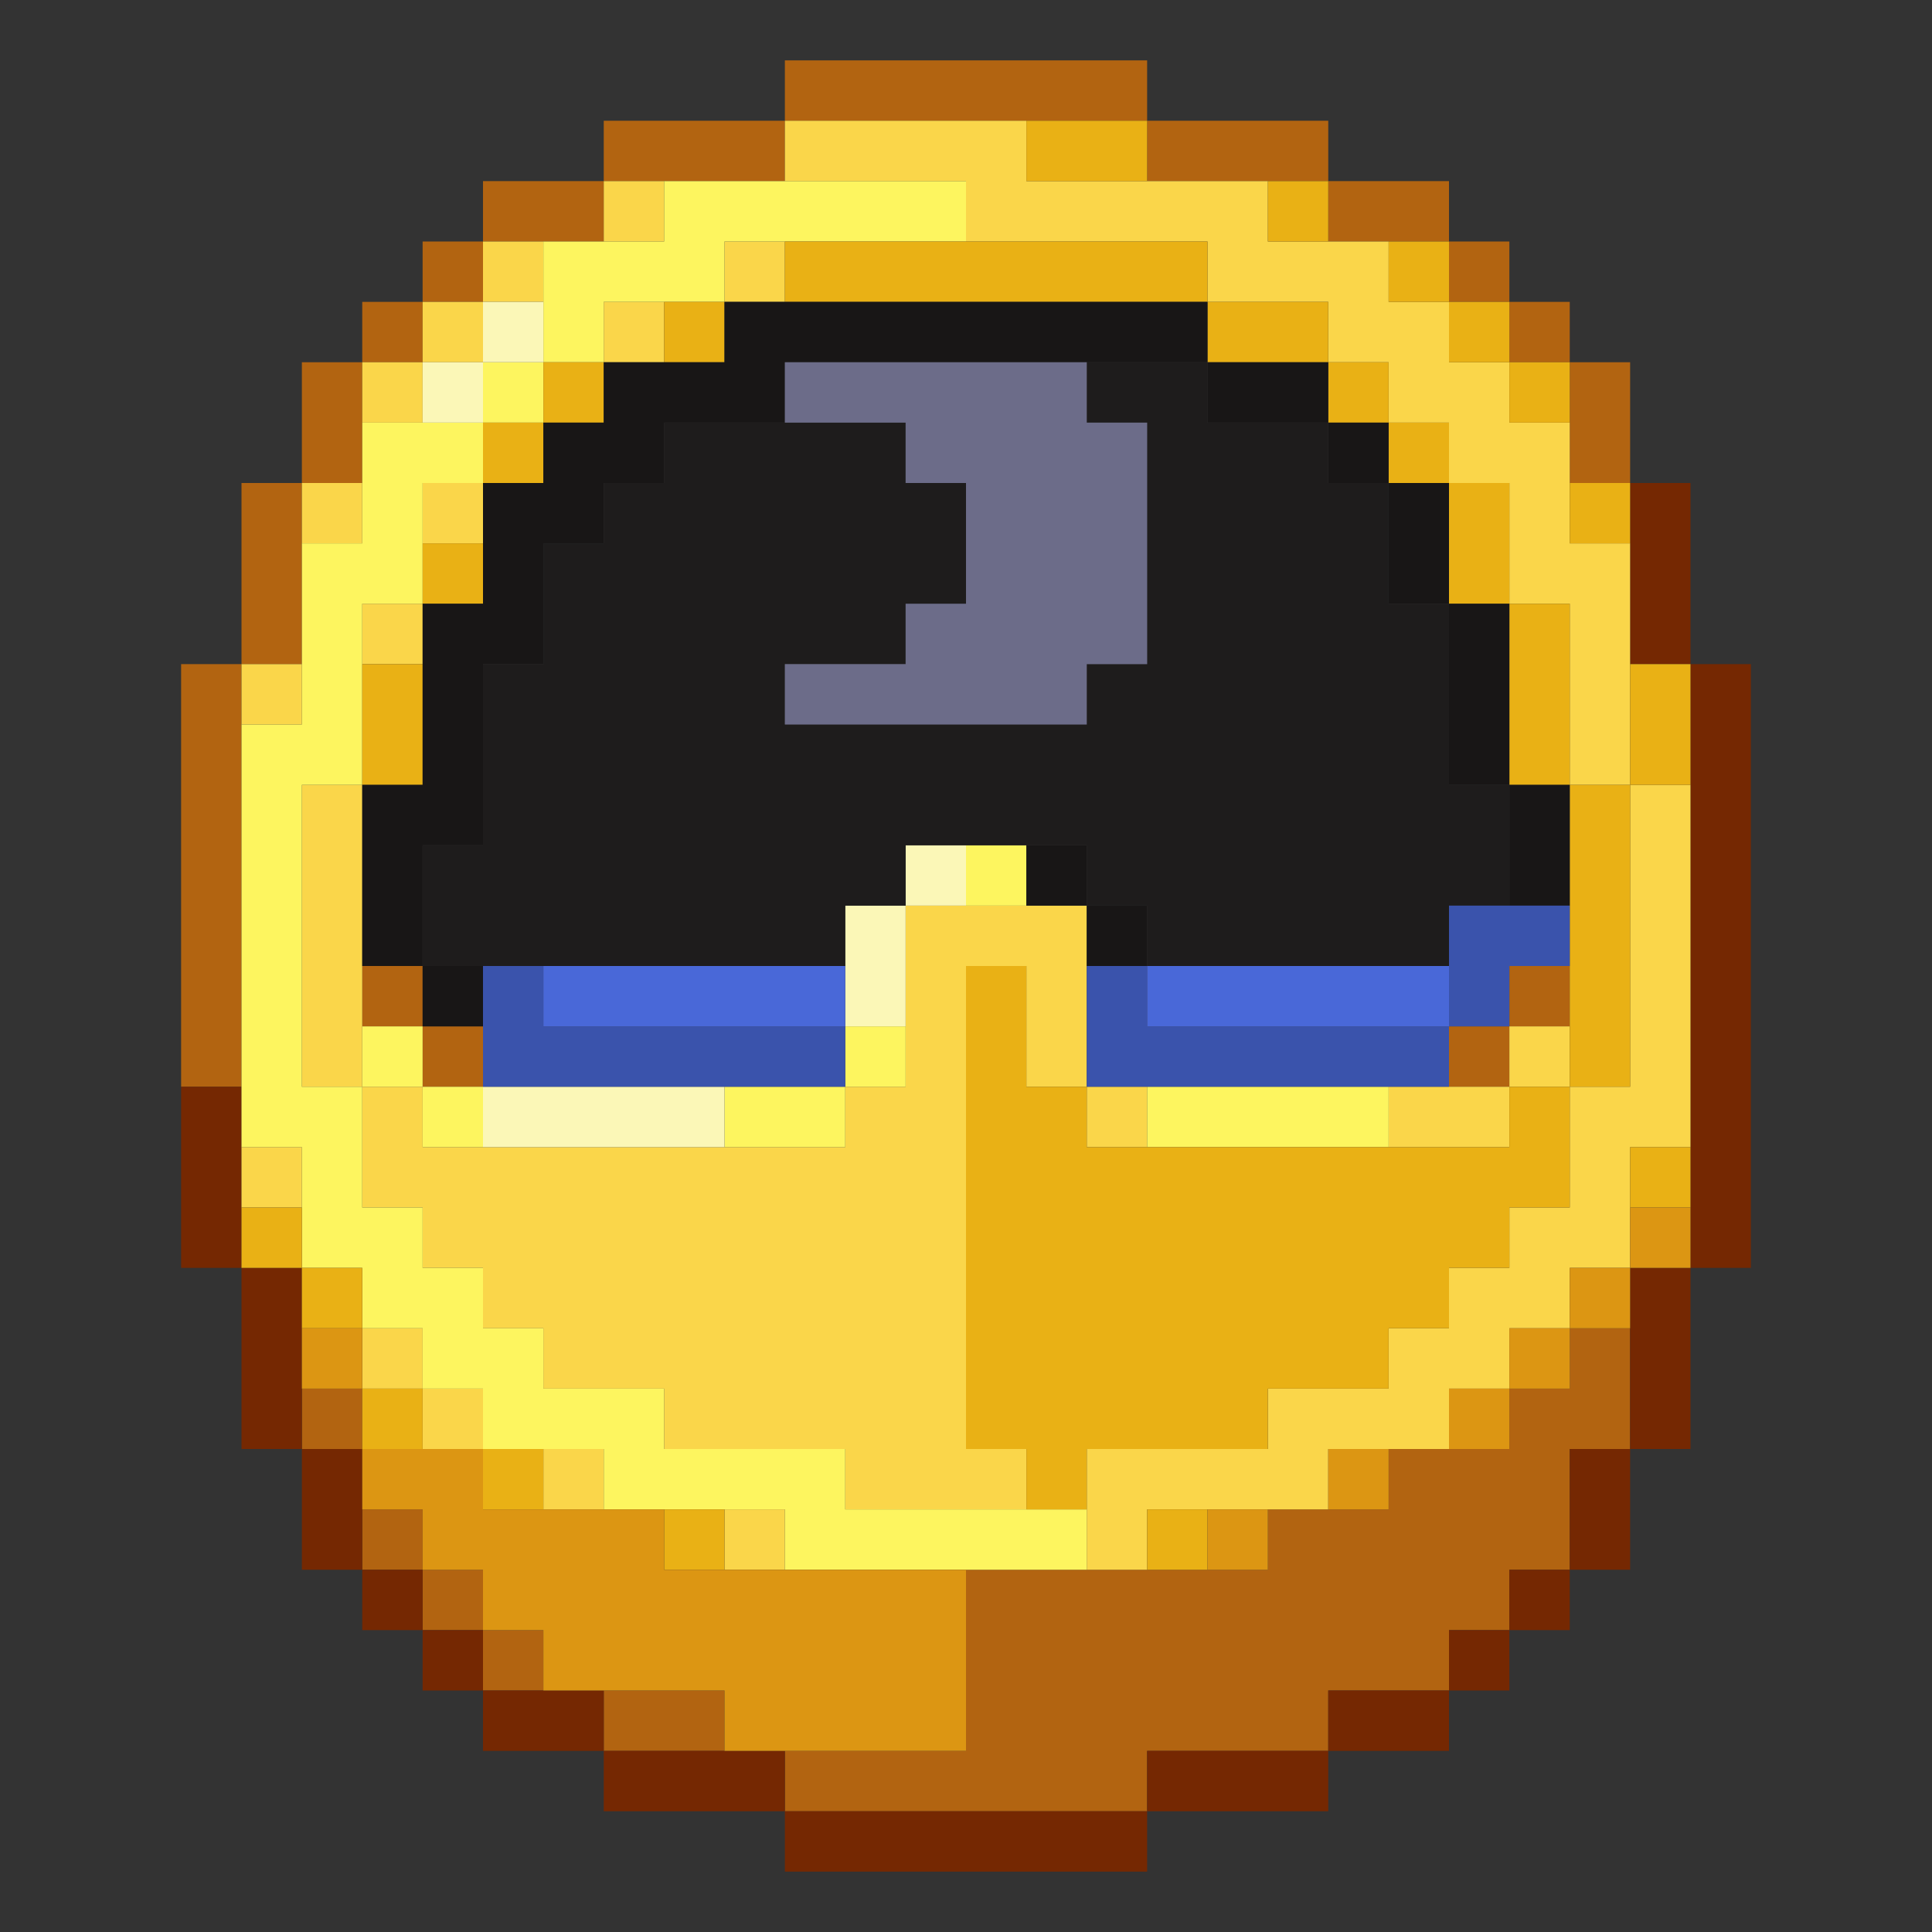 <?xml version="1.0" encoding="UTF-8" standalone="no"?>
<!DOCTYPE svg PUBLIC "-//W3C//DTD SVG 1.1//EN" 
  "http://www.w3.org/Graphics/SVG/1.1/DTD/svg11.dtd">
<svg width="32" height="32"
	 xmlns="http://www.w3.org/2000/svg" version="1.1">
 <rect width="100%" height="100%" fill="#333333" stroke="none"/>
 <path d="  M 4,11  L 3,11  L 3,18  L 4,18  Z  " style="fill:rgb(178, 100, 17); fill-opacity:1.000; stroke:none;" />
 <path d="  M 4,11  L 5,11  L 5,8  L 4,8  Z  " style="fill:rgb(178, 100, 17); fill-opacity:1.000; stroke:none;" />
 <path d="  M 5,8  L 6,8  L 6,6  L 5,6  Z  " style="fill:rgb(178, 100, 17); fill-opacity:1.000; stroke:none;" />
 <path d="  M 5,24  L 6,24  L 6,23  L 5,23  Z  " style="fill:rgb(178, 100, 17); fill-opacity:1.000; stroke:none;" />
 <path d="  M 7,6  L 7,5  L 6,5  L 6,6  Z  " style="fill:rgb(178, 100, 17); fill-opacity:1.000; stroke:none;" />
 <path d="  M 6,16  L 6,17  L 7,17  L 7,16  Z  " style="fill:rgb(178, 100, 17); fill-opacity:1.000; stroke:none;" />
 <path d="  M 7,26  L 7,25  L 6,25  L 6,26  Z  " style="fill:rgb(178, 100, 17); fill-opacity:1.000; stroke:none;" />
 <path d="  M 7,5  L 8,5  L 8,4  L 7,4  Z  " style="fill:rgb(178, 100, 17); fill-opacity:1.000; stroke:none;" />
 <path d="  M 8,17  L 7,17  L 7,18  L 8,18  Z  " style="fill:rgb(178, 100, 17); fill-opacity:1.000; stroke:none;" />
 <path d="  M 8,26  L 7,26  L 7,27  L 8,27  Z  " style="fill:rgb(178, 100, 17); fill-opacity:1.000; stroke:none;" />
 <path d="  M 10,4  L 10,3  L 8,3  L 8,4  Z  " style="fill:rgb(178, 100, 17); fill-opacity:1.000; stroke:none;" />
 <path d="  M 8,27  L 8,28  L 9,28  L 9,27  Z  " style="fill:rgb(178, 100, 17); fill-opacity:1.000; stroke:none;" />
 <path d="  M 13,3  L 13,2  L 10,2  L 10,3  Z  " style="fill:rgb(178, 100, 17); fill-opacity:1.000; stroke:none;" />
 <path d="  M 10,28  L 10,29  L 12,29  L 12,28  Z  " style="fill:rgb(178, 100, 17); fill-opacity:1.000; stroke:none;" />
 <path d="  M 13,2  L 19,2  L 19,1  L 13,1  Z  " style="fill:rgb(178, 100, 17); fill-opacity:1.000; stroke:none;" />
 <path d="  M 26,24  L 27,24  L 27,22  L 26,22  L 26,23  L 25,23  L 25,24  L 23,24  L 23,25  L 21,25  L 21,26  L 16,26  L 16,29  L 13,29  L 13,30  L 19,30  L 19,29  L 22,29  L 22,28  L 24,28  L 24,27  L 25,27  L 25,26  L 26,26  Z  " style="fill:rgb(178, 100, 17); fill-opacity:1.000; stroke:none;" />
 <path d="  M 19,2  L 19,3  L 22,3  L 22,2  Z  " style="fill:rgb(178, 100, 17); fill-opacity:1.000; stroke:none;" />
 <path d="  M 22,3  L 22,4  L 24,4  L 24,3  Z  " style="fill:rgb(178, 100, 17); fill-opacity:1.000; stroke:none;" />
 <path d="  M 25,5  L 25,4  L 24,4  L 24,5  Z  " style="fill:rgb(178, 100, 17); fill-opacity:1.000; stroke:none;" />
 <path d="  M 24,18  L 25,18  L 25,17  L 24,17  Z  " style="fill:rgb(178, 100, 17); fill-opacity:1.000; stroke:none;" />
 <path d="  M 25,5  L 25,6  L 26,6  L 26,5  Z  " style="fill:rgb(178, 100, 17); fill-opacity:1.000; stroke:none;" />
 <path d="  M 25,17  L 26,17  L 26,16  L 25,16  Z  " style="fill:rgb(178, 100, 17); fill-opacity:1.000; stroke:none;" />
 <path d="  M 26,8  L 27,8  L 27,6  L 26,6  Z  " style="fill:rgb(178, 100, 17); fill-opacity:1.000; stroke:none;" />
 <path d="  M 4,21  L 4,18  L 3,18  L 3,21  Z  " style="fill:rgb(117, 40, 2); fill-opacity:1.000; stroke:none;" />
 <path d="  M 4,21  L 4,24  L 5,24  L 5,21  Z  " style="fill:rgb(117, 40, 2); fill-opacity:1.000; stroke:none;" />
 <path d="  M 5,26  L 6,26  L 6,24  L 5,24  Z  " style="fill:rgb(117, 40, 2); fill-opacity:1.000; stroke:none;" />
 <path d="  M 7,26  L 6,26  L 6,27  L 7,27  Z  " style="fill:rgb(117, 40, 2); fill-opacity:1.000; stroke:none;" />
 <path d="  M 7,28  L 8,28  L 8,27  L 7,27  Z  " style="fill:rgb(117, 40, 2); fill-opacity:1.000; stroke:none;" />
 <path d="  M 8,28  L 8,29  L 10,29  L 10,28  Z  " style="fill:rgb(117, 40, 2); fill-opacity:1.000; stroke:none;" />
 <path d="  M 13,30  L 13,29  L 10,29  L 10,30  Z  " style="fill:rgb(117, 40, 2); fill-opacity:1.000; stroke:none;" />
 <path d="  M 13,30  L 13,31  L 19,31  L 19,30  Z  " style="fill:rgb(117, 40, 2); fill-opacity:1.000; stroke:none;" />
 <path d="  M 19,29  L 19,30  L 22,30  L 22,29  Z  " style="fill:rgb(117, 40, 2); fill-opacity:1.000; stroke:none;" />
 <path d="  M 24,29  L 24,28  L 22,28  L 22,29  Z  " style="fill:rgb(117, 40, 2); fill-opacity:1.000; stroke:none;" />
 <path d="  M 25,27  L 24,27  L 24,28  L 25,28  Z  " style="fill:rgb(117, 40, 2); fill-opacity:1.000; stroke:none;" />
 <path d="  M 26,27  L 26,26  L 25,26  L 25,27  Z  " style="fill:rgb(117, 40, 2); fill-opacity:1.000; stroke:none;" />
 <path d="  M 26,26  L 27,26  L 27,24  L 26,24  Z  " style="fill:rgb(117, 40, 2); fill-opacity:1.000; stroke:none;" />
 <path d="  M 27,11  L 28,11  L 28,8  L 27,8  Z  " style="fill:rgb(117, 40, 2); fill-opacity:1.000; stroke:none;" />
 <path d="  M 27,24  L 28,24  L 28,21  L 27,21  Z  " style="fill:rgb(117, 40, 2); fill-opacity:1.000; stroke:none;" />
 <path d="  M 29,11  L 28,11  L 28,21  L 29,21  Z  " style="fill:rgb(117, 40, 2); fill-opacity:1.000; stroke:none;" />
 <path d="  M 5,12  L 5,11  L 4,11  L 4,12  Z  " style="fill:rgb(250, 214, 74); fill-opacity:1.000; stroke:none;" />
 <path d="  M 4,19  L 4,20  L 5,20  L 5,19  Z  " style="fill:rgb(250, 214, 74); fill-opacity:1.000; stroke:none;" />
 <path d="  M 5,8  L 5,9  L 6,9  L 6,8  Z  " style="fill:rgb(250, 214, 74); fill-opacity:1.000; stroke:none;" />
 <path d="  M 6,13  L 5,13  L 5,18  L 6,18  Z  " style="fill:rgb(250, 214, 74); fill-opacity:1.000; stroke:none;" />
 <path d="  M 7,6  L 6,6  L 6,7  L 7,7  Z  " style="fill:rgb(250, 214, 74); fill-opacity:1.000; stroke:none;" />
 <path d="  M 6,11  L 7,11  L 7,10  L 6,10  Z  " style="fill:rgb(250, 214, 74); fill-opacity:1.000; stroke:none;" />
 <path d="  M 17,25  L 17,24  L 16,24  L 16,16  L 17,16  L 17,18  L 18,18  L 18,15  L 15,15  L 15,18  L 14,18  L 14,19  L 7,19  L 7,18  L 6,18  L 6,20  L 7,20  L 7,21  L 8,21  L 8,22  L 9,22  L 9,23  L 11,23  L 11,24  L 14,24  L 14,25  Z  " style="fill:rgb(250, 214, 74); fill-opacity:1.000; stroke:none;" />
 <path d="  M 6,23  L 7,23  L 7,22  L 6,22  Z  " style="fill:rgb(250, 214, 74); fill-opacity:1.000; stroke:none;" />
 <path d="  M 8,5  L 7,5  L 7,6  L 8,6  Z  " style="fill:rgb(250, 214, 74); fill-opacity:1.000; stroke:none;" />
 <path d="  M 7,8  L 7,9  L 8,9  L 8,8  Z  " style="fill:rgb(250, 214, 74); fill-opacity:1.000; stroke:none;" />
 <path d="  M 7,24  L 8,24  L 8,23  L 7,23  Z  " style="fill:rgb(250, 214, 74); fill-opacity:1.000; stroke:none;" />
 <path d="  M 8,5  L 9,5  L 9,4  L 8,4  Z  " style="fill:rgb(250, 214, 74); fill-opacity:1.000; stroke:none;" />
 <path d="  M 10,25  L 10,24  L 9,24  L 9,25  Z  " style="fill:rgb(250, 214, 74); fill-opacity:1.000; stroke:none;" />
 <path d="  M 11,3  L 10,3  L 10,4  L 11,4  Z  " style="fill:rgb(250, 214, 74); fill-opacity:1.000; stroke:none;" />
 <path d="  M 11,5  L 10,5  L 10,6  L 11,6  Z  " style="fill:rgb(250, 214, 74); fill-opacity:1.000; stroke:none;" />
 <path d="  M 13,4  L 12,4  L 12,5  L 13,5  Z  " style="fill:rgb(250, 214, 74); fill-opacity:1.000; stroke:none;" />
 <path d="  M 13,25  L 12,25  L 12,26  L 13,26  Z  " style="fill:rgb(250, 214, 74); fill-opacity:1.000; stroke:none;" />
 <path d="  M 24,6  L 24,5  L 23,5  L 23,4  L 21,4  L 21,3  L 17,3  L 17,2  L 13,2  L 13,3  L 16,3  L 16,4  L 20,4  L 20,5  L 22,5  L 22,6  L 23,6  L 23,7  L 24,7  L 24,8  L 25,8  L 25,10  L 26,10  L 26,13  L 27,13  L 27,9  L 26,9  L 26,7  L 25,7  L 25,6  Z  " style="fill:rgb(250, 214, 74); fill-opacity:1.000; stroke:none;" />
 <path d="  M 19,19  L 19,18  L 18,18  L 18,19  Z  " style="fill:rgb(250, 214, 74); fill-opacity:1.000; stroke:none;" />
 <path d="  M 26,22  L 26,21  L 27,21  L 27,19  L 28,19  L 28,13  L 27,13  L 27,18  L 26,18  L 26,20  L 25,20  L 25,21  L 24,21  L 24,22  L 23,22  L 23,23  L 21,23  L 21,24  L 18,24  L 18,26  L 19,26  L 19,25  L 22,25  L 22,24  L 24,24  L 24,23  L 25,23  L 25,22  Z  " style="fill:rgb(250, 214, 74); fill-opacity:1.000; stroke:none;" />
 <path d="  M 25,18  L 23,18  L 23,19  L 25,19  Z  " style="fill:rgb(250, 214, 74); fill-opacity:1.000; stroke:none;" />
 <path d="  M 26,18  L 26,17  L 25,17  L 25,18  Z  " style="fill:rgb(250, 214, 74); fill-opacity:1.000; stroke:none;" />
 <path d="  M 7,23  L 8,23  L 8,24  L 10,24  L 10,25  L 13,25  L 13,26  L 18,26  L 18,25  L 14,25  L 14,24  L 11,24  L 11,23  L 9,23  L 9,22  L 8,22  L 8,21  L 7,21  L 7,20  L 6,20  L 6,18  L 5,18  L 5,13  L 6,13  L 6,10  L 7,10  L 7,8  L 8,8  L 8,7  L 6,7  L 6,9  L 5,9  L 5,12  L 4,12  L 4,19  L 5,19  L 5,21  L 6,21  L 6,22  L 7,22  Z  " style="fill:rgb(253, 245, 95); fill-opacity:1.000; stroke:none;" />
 <path d="  M 6,18  L 7,18  L 7,17  L 6,17  Z  " style="fill:rgb(253, 245, 95); fill-opacity:1.000; stroke:none;" />
 <path d="  M 7,19  L 8,19  L 8,18  L 7,18  Z  " style="fill:rgb(253, 245, 95); fill-opacity:1.000; stroke:none;" />
 <path d="  M 9,7  L 9,6  L 8,6  L 8,7  Z  " style="fill:rgb(253, 245, 95); fill-opacity:1.000; stroke:none;" />
 <path d="  M 9,6  L 10,6  L 10,5  L 12,5  L 12,4  L 16,4  L 16,3  L 11,3  L 11,4  L 9,4  Z  " style="fill:rgb(253, 245, 95); fill-opacity:1.000; stroke:none;" />
 <path d="  M 14,18  L 12,18  L 12,19  L 14,19  Z  " style="fill:rgb(253, 245, 95); fill-opacity:1.000; stroke:none;" />
 <path d="  M 15,18  L 15,17  L 14,17  L 14,18  Z  " style="fill:rgb(253, 245, 95); fill-opacity:1.000; stroke:none;" />
 <path d="  M 16,15  L 17,15  L 17,14  L 16,14  Z  " style="fill:rgb(253, 245, 95); fill-opacity:1.000; stroke:none;" />
 <path d="  M 19,18  L 19,19  L 23,19  L 23,18  Z  " style="fill:rgb(253, 245, 95); fill-opacity:1.000; stroke:none;" />
 <path d="  M 5,20  L 4,20  L 4,21  L 5,21  Z  " style="fill:rgb(233, 177, 21); fill-opacity:1.000; stroke:none;" />
 <path d="  M 6,22  L 6,21  L 5,21  L 5,22  Z  " style="fill:rgb(233, 177, 21); fill-opacity:1.000; stroke:none;" />
 <path d="  M 7,11  L 6,11  L 6,13  L 7,13  Z  " style="fill:rgb(233, 177, 21); fill-opacity:1.000; stroke:none;" />
 <path d="  M 6,23  L 6,24  L 7,24  L 7,23  Z  " style="fill:rgb(233, 177, 21); fill-opacity:1.000; stroke:none;" />
 <path d="  M 8,10  L 8,9  L 7,9  L 7,10  Z  " style="fill:rgb(233, 177, 21); fill-opacity:1.000; stroke:none;" />
 <path d="  M 8,7  L 8,8  L 9,8  L 9,7  Z  " style="fill:rgb(233, 177, 21); fill-opacity:1.000; stroke:none;" />
 <path d="  M 8,24  L 8,25  L 9,25  L 9,24  Z  " style="fill:rgb(233, 177, 21); fill-opacity:1.000; stroke:none;" />
 <path d="  M 10,7  L 10,6  L 9,6  L 9,7  Z  " style="fill:rgb(233, 177, 21); fill-opacity:1.000; stroke:none;" />
 <path d="  M 12,5  L 11,5  L 11,6  L 12,6  Z  " style="fill:rgb(233, 177, 21); fill-opacity:1.000; stroke:none;" />
 <path d="  M 12,25  L 11,25  L 11,26  L 12,26  Z  " style="fill:rgb(233, 177, 21); fill-opacity:1.000; stroke:none;" />
 <path d="  M 13,4  L 13,5  L 20,5  L 20,4  Z  " style="fill:rgb(233, 177, 21); fill-opacity:1.000; stroke:none;" />
 <path d="  M 17,16  L 16,16  L 16,24  L 17,24  L 17,25  L 18,25  L 18,24  L 21,24  L 21,23  L 23,23  L 23,22  L 24,22  L 24,21  L 25,21  L 25,20  L 26,20  L 26,18  L 25,18  L 25,19  L 18,19  L 18,18  L 17,18  Z  " style="fill:rgb(233, 177, 21); fill-opacity:1.000; stroke:none;" />
 <path d="  M 17,2  L 17,3  L 19,3  L 19,2  Z  " style="fill:rgb(233, 177, 21); fill-opacity:1.000; stroke:none;" />
 <path d="  M 19,25  L 19,26  L 20,26  L 20,25  Z  " style="fill:rgb(233, 177, 21); fill-opacity:1.000; stroke:none;" />
 <path d="  M 20,5  L 20,6  L 22,6  L 22,5  Z  " style="fill:rgb(233, 177, 21); fill-opacity:1.000; stroke:none;" />
 <path d="  M 22,3  L 21,3  L 21,4  L 22,4  Z  " style="fill:rgb(233, 177, 21); fill-opacity:1.000; stroke:none;" />
 <path d="  M 23,7  L 23,6  L 22,6  L 22,7  Z  " style="fill:rgb(233, 177, 21); fill-opacity:1.000; stroke:none;" />
 <path d="  M 23,4  L 23,5  L 24,5  L 24,4  Z  " style="fill:rgb(233, 177, 21); fill-opacity:1.000; stroke:none;" />
 <path d="  M 23,8  L 24,8  L 24,7  L 23,7  Z  " style="fill:rgb(233, 177, 21); fill-opacity:1.000; stroke:none;" />
 <path d="  M 25,6  L 25,5  L 24,5  L 24,6  Z  " style="fill:rgb(233, 177, 21); fill-opacity:1.000; stroke:none;" />
 <path d="  M 25,8  L 24,8  L 24,10  L 25,10  Z  " style="fill:rgb(233, 177, 21); fill-opacity:1.000; stroke:none;" />
 <path d="  M 26,6  L 25,6  L 25,7  L 26,7  Z  " style="fill:rgb(233, 177, 21); fill-opacity:1.000; stroke:none;" />
 <path d="  M 25,13  L 26,13  L 26,10  L 25,10  Z  " style="fill:rgb(233, 177, 21); fill-opacity:1.000; stroke:none;" />
 <path d="  M 26,8  L 26,9  L 27,9  L 27,8  Z  " style="fill:rgb(233, 177, 21); fill-opacity:1.000; stroke:none;" />
 <path d="  M 26,18  L 27,18  L 27,13  L 26,13  Z  " style="fill:rgb(233, 177, 21); fill-opacity:1.000; stroke:none;" />
 <path d="  M 28,11  L 27,11  L 27,13  L 28,13  Z  " style="fill:rgb(233, 177, 21); fill-opacity:1.000; stroke:none;" />
 <path d="  M 28,20  L 28,19  L 27,19  L 27,20  Z  " style="fill:rgb(233, 177, 21); fill-opacity:1.000; stroke:none;" />
 <path d="  M 5,23  L 6,23  L 6,22  L 5,22  Z  " style="fill:rgb(220, 150, 19); fill-opacity:1.000; stroke:none;" />
 <path d="  M 16,29  L 16,26  L 11,26  L 11,25  L 8,25  L 8,24  L 6,24  L 6,25  L 7,25  L 7,26  L 8,26  L 8,27  L 9,27  L 9,28  L 12,28  L 12,29  Z  " style="fill:rgb(220, 150, 19); fill-opacity:1.000; stroke:none;" />
 <path d="  M 21,25  L 20,25  L 20,26  L 21,26  Z  " style="fill:rgb(220, 150, 19); fill-opacity:1.000; stroke:none;" />
 <path d="  M 22,24  L 22,25  L 23,25  L 23,24  Z  " style="fill:rgb(220, 150, 19); fill-opacity:1.000; stroke:none;" />
 <path d="  M 25,23  L 24,23  L 24,24  L 25,24  Z  " style="fill:rgb(220, 150, 19); fill-opacity:1.000; stroke:none;" />
 <path d="  M 26,22  L 25,22  L 25,23  L 26,23  Z  " style="fill:rgb(220, 150, 19); fill-opacity:1.000; stroke:none;" />
 <path d="  M 27,22  L 27,21  L 26,21  L 26,22  Z  " style="fill:rgb(220, 150, 19); fill-opacity:1.000; stroke:none;" />
 <path d="  M 28,20  L 27,20  L 27,21  L 28,21  Z  " style="fill:rgb(220, 150, 19); fill-opacity:1.000; stroke:none;" />
 <path d="  M 20,6  L 20,5  L 12,5  L 12,6  L 10,6  L 10,7  L 9,7  L 9,8  L 8,8  L 8,10  L 7,10  L 7,13  L 6,13  L 6,16  L 7,16  L 7,14  L 8,14  L 8,11  L 9,11  L 9,9  L 10,9  L 10,8  L 11,8  L 11,7  L 13,7  L 13,6  Z  " style="fill:rgb(24, 22, 22); fill-opacity:1.000; stroke:none;" />
 <path d="  M 8,16  L 7,16  L 7,17  L 8,17  Z  " style="fill:rgb(24, 22, 22); fill-opacity:1.000; stroke:none;" />
 <path d="  M 18,14  L 17,14  L 17,15  L 18,15  Z  " style="fill:rgb(24, 22, 22); fill-opacity:1.000; stroke:none;" />
 <path d="  M 19,16  L 19,15  L 18,15  L 18,16  Z  " style="fill:rgb(24, 22, 22); fill-opacity:1.000; stroke:none;" />
 <path d="  M 22,6  L 20,6  L 20,7  L 22,7  Z  " style="fill:rgb(24, 22, 22); fill-opacity:1.000; stroke:none;" />
 <path d="  M 23,7  L 22,7  L 22,8  L 23,8  Z  " style="fill:rgb(24, 22, 22); fill-opacity:1.000; stroke:none;" />
 <path d="  M 24,10  L 24,8  L 23,8  L 23,10  Z  " style="fill:rgb(24, 22, 22); fill-opacity:1.000; stroke:none;" />
 <path d="  M 24,13  L 25,13  L 25,10  L 24,10  Z  " style="fill:rgb(24, 22, 22); fill-opacity:1.000; stroke:none;" />
 <path d="  M 26,15  L 26,13  L 25,13  L 25,15  Z  " style="fill:rgb(24, 22, 22); fill-opacity:1.000; stroke:none;" />
 <path d="  M 7,7  L 8,7  L 8,6  L 7,6  Z  " style="fill:rgb(251, 247, 183); fill-opacity:1.000; stroke:none;" />
 <path d="  M 8,5  L 8,6  L 9,6  L 9,5  Z  " style="fill:rgb(251, 247, 183); fill-opacity:1.000; stroke:none;" />
 <path d="  M 12,18  L 8,18  L 8,19  L 12,19  Z  " style="fill:rgb(251, 247, 183); fill-opacity:1.000; stroke:none;" />
 <path d="  M 14,17  L 15,17  L 15,15  L 14,15  Z  " style="fill:rgb(251, 247, 183); fill-opacity:1.000; stroke:none;" />
 <path d="  M 15,14  L 15,15  L 16,15  L 16,14  Z  " style="fill:rgb(251, 247, 183); fill-opacity:1.000; stroke:none;" />
 <path d="  M 24,16  L 24,15  L 25,15  L 25,13  L 24,13  L 24,10  L 23,10  L 23,8  L 22,8  L 22,7  L 20,7  L 20,6  L 18,6  L 18,7  L 19,7  L 19,11  L 18,11  L 18,12  L 13,12  L 13,11  L 15,11  L 15,10  L 16,10  L 16,8  L 15,8  L 15,7  L 11,7  L 11,8  L 10,8  L 10,9  L 9,9  L 9,11  L 8,11  L 8,14  L 7,14  L 7,16  L 14,16  L 14,15  L 15,15  L 15,14  L 18,14  L 18,15  L 19,15  L 19,16  Z  " style="fill:rgb(30, 28, 28); fill-opacity:1.000; stroke:none;" />
 <path d="  M 14,18  L 14,17  L 9,17  L 9,16  L 8,16  L 8,18  Z  " style="fill:rgb(58, 83, 172); fill-opacity:1.000; stroke:none;" />
 <path d="  M 19,17  L 19,16  L 18,16  L 18,18  L 24,18  L 24,17  Z  " style="fill:rgb(58, 83, 172); fill-opacity:1.000; stroke:none;" />
 <path d="  M 25,17  L 25,16  L 26,16  L 26,15  L 24,15  L 24,17  Z  " style="fill:rgb(58, 83, 172); fill-opacity:1.000; stroke:none;" />
 <path d="  M 14,17  L 14,16  L 9,16  L 9,17  Z  " style="fill:rgb(73, 104, 216); fill-opacity:1.000; stroke:none;" />
 <path d="  M 19,16  L 19,17  L 24,17  L 24,16  Z  " style="fill:rgb(73, 104, 216); fill-opacity:1.000; stroke:none;" />
 <path d="  M 16,10  L 15,10  L 15,11  L 13,11  L 13,12  L 18,12  L 18,11  L 19,11  L 19,7  L 18,7  L 18,6  L 13,6  L 13,7  L 15,7  L 15,8  L 16,8  Z  " style="fill:rgb(108, 108, 137); fill-opacity:1.000; stroke:none;" />
</svg>
